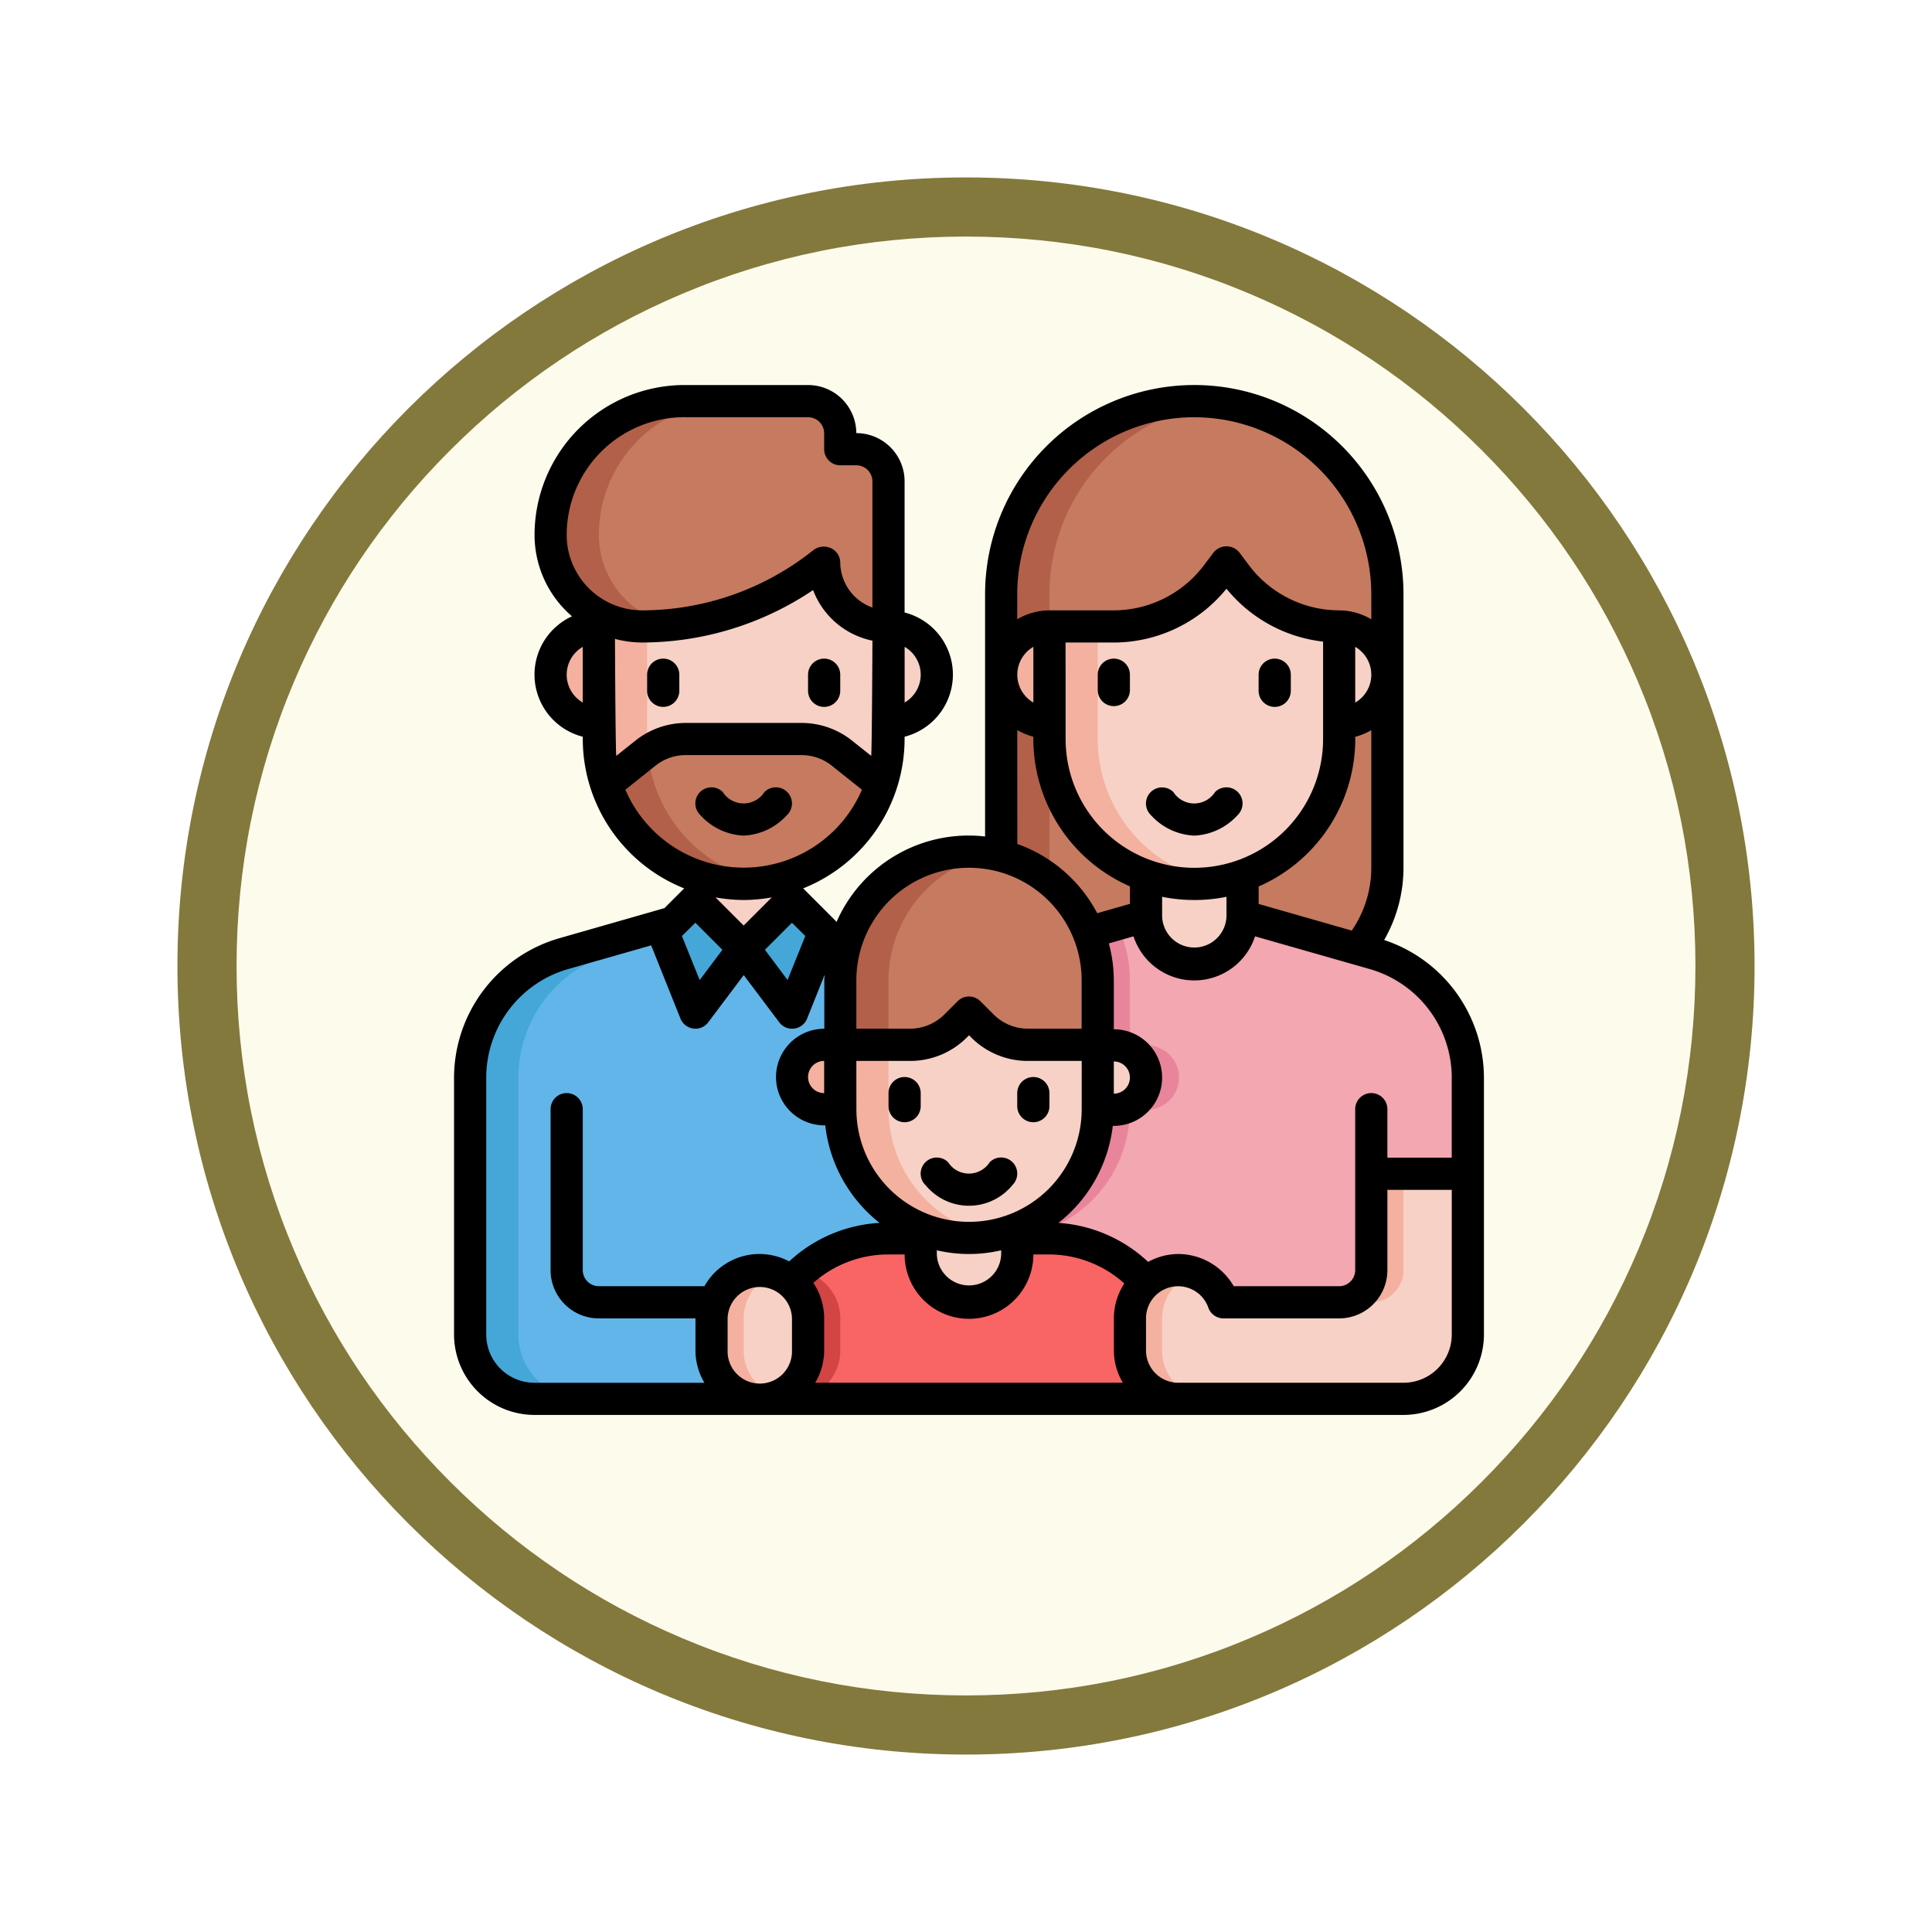 <svg xmlns="http://www.w3.org/2000/svg" xmlns:xlink="http://www.w3.org/1999/xlink" width="98" height="98" viewBox="0 0 98 98">
  <defs>
    <filter id="Trazado_982547" x="0" y="0" width="98" height="98" filterUnits="userSpaceOnUse">
      <feOffset dy="3" input="SourceAlpha"/>
      <feGaussianBlur stdDeviation="3" result="blur"/>
      <feFlood flood-opacity="0.161"/>
      <feComposite operator="in" in2="blur"/>
      <feComposite in="SourceGraphic"/>
    </filter>
    <clipPath id="clip-path">
      <path id="path8121" d="M0-682.665H48.414v48.414H0Z" transform="translate(0 682.665)"/>
    </clipPath>
  </defs>
  <g id="Grupo_1208154" data-name="Grupo 1208154" transform="translate(-1031 -1765.348)">
    <g id="Grupo_1207912" data-name="Grupo 1207912" transform="translate(840 -320.204)">
      <g id="Grupo_1207712" data-name="Grupo 1207712">
        <g id="Grupo_1207285" data-name="Grupo 1207285" transform="translate(0 344.552)">
          <g id="Grupo_1206883" data-name="Grupo 1206883" transform="translate(0 -209)">
            <g id="Grupo_1204569" data-name="Grupo 1204569" transform="translate(-81 -1890.336)">
              <g id="Grupo_1203962" data-name="Grupo 1203962" transform="translate(281 3846.336)">
                <g id="Grupo_1203498" data-name="Grupo 1203498" transform="translate(0)">
                  <g id="Grupo_1202589" data-name="Grupo 1202589">
                    <g id="Grupo_1172010" data-name="Grupo 1172010">
                      <g id="Grupo_1171046" data-name="Grupo 1171046">
                        <g id="Grupo_1148525" data-name="Grupo 1148525">
                          <g transform="matrix(1, 0, 0, 1, -9, -6)" filter="url(#Trazado_982547)">
                            <g id="Trazado_982547-2" data-name="Trazado 982547" transform="translate(9 6)" fill="#fdfbec">
                              <path d="M 40 78.5 C 34.802 78.5 29.76 77.482 25.015 75.475 C 20.43 73.536 16.313 70.76 12.776 67.224 C 9.24 63.687 6.464 59.57 4.525 54.985 C 2.518 50.24 1.5 45.198 1.5 40 C 1.5 34.802 2.518 29.76 4.525 25.015 C 6.464 20.43 9.24 16.313 12.776 12.776 C 16.313 9.24 20.43 6.464 25.015 4.525 C 29.76 2.518 34.802 1.5 40 1.5 C 45.198 1.5 50.24 2.518 54.985 4.525 C 59.57 6.464 63.687 9.24 67.224 12.776 C 70.76 16.313 73.536 20.43 75.475 25.015 C 77.482 29.76 78.5 34.802 78.5 40 C 78.5 45.198 77.482 50.24 75.475 54.985 C 73.536 59.57 70.76 63.687 67.224 67.224 C 63.687 70.76 59.57 73.536 54.985 75.475 C 50.24 77.482 45.198 78.5 40 78.5 Z" stroke="none"/>
                              <path d="M 40 3 C 35.004 3 30.158 3.978 25.599 5.906 C 21.193 7.77 17.236 10.438 13.837 13.837 C 10.438 17.236 7.77 21.193 5.906 25.599 C 3.978 30.158 3 35.004 3 40 C 3 44.996 3.978 49.842 5.906 54.401 C 7.77 58.807 10.438 62.764 13.837 66.163 C 17.236 69.562 21.193 72.23 25.599 74.094 C 30.158 76.022 35.004 77 40 77 C 44.996 77 49.842 76.022 54.401 74.094 C 58.807 72.23 62.764 69.562 66.163 66.163 C 69.562 62.764 72.23 58.807 74.094 54.401 C 76.022 49.842 77 44.996 77 40 C 77 35.004 76.022 30.158 74.094 25.599 C 72.23 21.193 69.562 17.236 66.163 13.837 C 62.764 10.438 58.807 7.77 54.401 5.906 C 49.842 3.978 44.996 3 40 3 M 40 -7.62939453125e-06 C 62.091 -7.62939453125e-06 80 17.909 80 40 C 80 62.091 62.091 80 40 80 C 17.909 80 -7.62939453125e-06 62.091 -7.62939453125e-06 40 C -7.62939453125e-06 17.909 17.909 -7.62939453125e-06 40 -7.62939453125e-06 Z" stroke="none" fill="#83793c"/>
                            </g>
                          </g>
                        </g>
                      </g>
                    </g>
                  </g>
                </g>
              </g>
            </g>
          </g>
        </g>
        <g id="g8115" transform="translate(215.793 2790.01)">
          <g id="g8117" transform="translate(0 -682.665)">
            <g id="g8119" clip-path="url(#clip-path)">
              <g id="g8125" transform="translate(-33.259 0.709)">
                <path id="path8127" d="M-338.457-377.826h-25.835v-25.108c5.31-7.679,37.755-5.416,25.835,25.108" transform="translate(364.292 406.667)" fill="#fbdf63"/>
              </g>
              <g id="g8129" transform="translate(-33.259 0.709)">
                <path id="path8131" d="M-338.457-377.826h-.619c6.164-24.728-15.887-30.6-25.216-24.374v-.734c5.31-7.679,37.755-5.416,25.835,25.108" transform="translate(364.292 406.667)" fill="#f9d11f"/>
              </g>
            </g>
          </g>
          <g id="g8265" transform="translate(0 -682.665)">
            <g id="g8267" clip-path="url(#clip-path)">
              <g id="g8273" transform="translate(-33.259 51.036)">
                <path id="path8275" d="M-338.457-377.654h-25.835v-25.1c5.31-7.676,37.755-5.413,25.835,25.1" transform="translate(364.292 406.481)" fill="#003343"/>
              </g>
              <g id="g8277" transform="translate(-33.259 51.036)">
                <path id="path8279" d="M-338.457-377.654h-.619c6.164-24.717-15.887-30.585-25.216-24.362v-.734c5.31-7.676,37.755-5.413,25.835,25.1" transform="translate(364.292 406.481)" fill="#002439"/>
              </g>
            </g>
          </g>
          <g id="g8281" transform="translate(0 -682.665)">
            <g id="g8283" clip-path="url(#clip-path)">
              <g id="g8289" transform="translate(17.066 51.014)">
                <path id="path8291" d="M-338.457-377.826h-25.835v-25.108c5.31-7.679,37.755-5.416,25.835,25.108" transform="translate(364.292 406.667)" fill="#ff7e50"/>
              </g>
              <g id="g8293" transform="translate(17.066 51.014)">
                <path id="path8295" d="M-338.457-377.826h-.619c6.164-24.728-15.887-30.6-25.216-24.374v-.734c5.31-7.679,37.755-5.416,25.835,25.108" transform="translate(364.292 406.667)" fill="#ff6247"/>
              </g>
              <g id="g8297" transform="translate(2.941 54.225)">
                <path id="path8299" d="M-233.028-131.751v15.573h-14.6c-12.2-25.649,14.6-34.273,14.6-15.573" transform="translate(250.816 141.808)" fill="#ffa68a"/>
              </g>
              <g id="g8301" transform="translate(2.941 54.225)">
                <path id="path8303" d="M-233.028-131.751c-.9-16.1-20.23-9.82-14.176,15.573h-.427c-12.2-25.649,14.6-34.273,14.6-15.573" transform="translate(250.816 141.808)" fill="#ff7e50"/>
              </g>
            </g>
          </g>
        </g>
      </g>
    </g>
    <g id="Layer_33" data-name="Layer 33" transform="translate(1054.031 1784.879)">
      <path id="Trazado_1052664" data-name="Trazado 1052664" d="M28.753,41.19v16.3H4.265A3.265,3.265,0,0,1,1,54.223V41.19a6.53,6.53,0,0,1,4.735-6.279L12.428,33h4.9l6.693,1.912A6.53,6.53,0,0,1,28.753,41.19Z" transform="translate(-0.184 -6.063)" fill="#62b5e8"/>
      <path id="Trazado_1052665" data-name="Trazado 1052665" d="M3.449,54.223V41.19a6.53,6.53,0,0,1,4.735-6.279L14.877,33H12.428L5.734,34.912A6.53,6.53,0,0,0,1,41.19V54.223a3.265,3.265,0,0,0,3.265,3.265H6.714A3.265,3.265,0,0,1,3.449,54.223Z" transform="translate(-0.184 -6.063)" fill="#44a7d8"/>
      <rect id="Rectángulo_419471" data-name="Rectángulo 419471" width="5" height="5" transform="translate(12.121 23.121)" fill="#f7d1c6"/>
      <path id="Trazado_1052666" data-name="Trazado 1052666" d="M43.8,1h0a9.8,9.8,0,0,1,9.8,9.8V24.672a6.53,6.53,0,0,1-6.53,6.53H40.53A6.53,6.53,0,0,1,34,24.672V10.8A9.8,9.8,0,0,1,43.8,1Z" transform="translate(-6.247 -0.184)" fill="#c67a60"/>
      <path id="Trazado_1052667" data-name="Trazado 1052667" d="M36.449,24.671V10.794a9.79,9.79,0,0,1,8.57-9.714A9.736,9.736,0,0,0,34,10.794V24.671a6.53,6.53,0,0,0,6.53,6.53h2.449A6.53,6.53,0,0,1,36.449,24.671Z" transform="translate(-6.247 -0.183)" fill="#b26049"/>
      <path id="Trazado_1052668" data-name="Trazado 1052668" d="M56.753,41.19V54.223a3.265,3.265,0,0,1-3.265,3.265H29V41.19a6.53,6.53,0,0,1,4.735-6.279L40.428,33h4.9l6.693,1.912A6.53,6.53,0,0,1,56.753,41.19Z" transform="translate(-5.328 -6.063)" fill="#f2a7b1"/>
      <path id="Trazado_1052669" data-name="Trazado 1052669" d="M43,28h4.9v4.081a2.449,2.449,0,0,1-2.449,2.449h0A2.449,2.449,0,0,1,43,32.081Z" transform="translate(-7.9 -5.144)" fill="#f7d1c6"/>
      <path id="Trazado_1052670" data-name="Trazado 1052670" d="M9,11H23.693v8.979a7.346,7.346,0,0,1-7.346,7.346h0A7.346,7.346,0,0,1,9,19.979Z" transform="translate(-1.654 -2.021)" fill="#f7d1c6"/>
      <path id="Trazado_1052671" data-name="Trazado 1052671" d="M11.449,19.979V11H9v8.979a7.306,7.306,0,0,0,8.571,7.236,7.342,7.342,0,0,1-6.122-7.236Z" transform="translate(-1.654 -2.021)" fill="#f4b19f"/>
      <path id="Trazado_1052672" data-name="Trazado 1052672" d="M23.4,24.3l-2-1.591A3.265,3.265,0,0,0,19.369,22H13.492a3.265,3.265,0,0,0-2.031.709l-2,1.591a7.346,7.346,0,0,0,13.948,0Z" transform="translate(-1.737 -4.042)" fill="#c67a60"/>
      <path id="Trazado_1052673" data-name="Trazado 1052673" d="M8.449,15h0v4.9h0A2.449,2.449,0,0,1,6,17.449H6A2.449,2.449,0,0,1,8.449,15Z" transform="translate(-1.102 -2.756)" fill="#f4b19f"/>
      <path id="Trazado_1052674" data-name="Trazado 1052674" d="M17.655,29.384a7.592,7.592,0,0,1-1.224.106A7.325,7.325,0,0,1,9.46,24.445l2-1.592a.49.49,0,0,1,.106-.073,7.336,7.336,0,0,0,6.089,6.6Z" transform="translate(-1.738 -4.185)" fill="#b26049"/>
      <path id="Trazado_1052675" data-name="Trazado 1052675" d="M2.449,0h0V4.9h0A2.449,2.449,0,0,1,0,2.449H0A2.449,2.449,0,0,1,2.449,0Z" transform="translate(24.488 17.142) rotate(180)" fill="#f7d1c6"/>
      <path id="Trazado_1052676" data-name="Trazado 1052676" d="M44.346,27.325h0A7.346,7.346,0,0,1,37,19.979V14.265h3.265a6.53,6.53,0,0,0,5.224-2.612l.49-.653.49.653a6.53,6.53,0,0,0,5.224,2.612h0v5.714A7.346,7.346,0,0,1,44.346,27.325Z" transform="translate(-6.798 -2.021)" fill="#f7d1c6"/>
      <path id="Trazado_1052677" data-name="Trazado 1052677" d="M39.449,20.714V15H37v5.714a7.306,7.306,0,0,0,8.571,7.236,7.342,7.342,0,0,1-6.122-7.236Z" transform="translate(-6.798 -2.756)" fill="#f4b19f"/>
      <path id="Trazado_1052678" data-name="Trazado 1052678" d="M36.449,15h0v4.9h0A2.449,2.449,0,0,1,34,17.449h0A2.449,2.449,0,0,1,36.449,15Z" transform="translate(-6.247 -2.756)" fill="#f4b19f"/>
      <path id="Trazado_1052679" data-name="Trazado 1052679" d="M2.449,0h0V4.9h0A2.449,2.449,0,0,1,0,2.449H0A2.449,2.449,0,0,1,2.449,0Z" transform="translate(47.344 17.142) rotate(180)" fill="#f7d1c6"/>
      <path id="Trazado_1052680" data-name="Trazado 1052680" d="M20.693,3.439V2.633A1.633,1.633,0,0,0,19.06,1H12.786A6.786,6.786,0,0,0,6,7.786H6a4.641,4.641,0,0,0,4.641,4.641h0a14.693,14.693,0,0,0,9.178-3.219l.057-.046h0a3.265,3.265,0,0,0,3.265,3.265h0V5.072a1.633,1.633,0,0,0-1.633-1.633Z" transform="translate(-1.102 -0.184)" fill="#c67a60"/>
      <path id="Trazado_1052681" data-name="Trazado 1052681" d="M8.449,7.786h0A6.786,6.786,0,0,1,15.235,1H12.786A6.786,6.786,0,0,0,6,7.786H6a4.641,4.641,0,0,0,4.641,4.641h0a14.646,14.646,0,0,0,1.539-.091A4.641,4.641,0,0,1,8.449,7.786Z" transform="translate(-1.102 -0.184)" fill="#b26049"/>
      <path id="Trazado_1052682" data-name="Trazado 1052682" d="M17.081,34.449,14.633,32,13,33.633l1.633,4.081Z" transform="translate(-2.389 -5.879)" fill="#44a7d8"/>
      <path id="Trazado_1052683" data-name="Trazado 1052683" d="M33.081,49.42a6.53,6.53,0,0,0,6.53-6.53v.028h.816a1.633,1.633,0,1,0,0-3.265h-.816V36.36a6.49,6.49,0,0,0-.659-2.844l-5.218,1.491A6.53,6.53,0,0,0,29,41.285v6.7A6.5,6.5,0,0,0,33.081,49.42Z" transform="translate(-5.328 -6.158)" fill="#e8859b"/>
      <path id="Trazado_1052684" data-name="Trazado 1052684" d="M18,34.449,20.449,32l1.633,1.633-1.633,4.081Z" transform="translate(-3.307 -5.879)" fill="#44a7d8"/>
      <rect id="Rectángulo_419472" data-name="Rectángulo 419472" width="4" height="5" transform="translate(24.121 41.121)" fill="#f7d1c6"/>
      <path id="Trazado_1052685" data-name="Trazado 1052685" d="M33.662,53.031H32.055v.791a2.449,2.449,0,0,1-2.449,2.449h0a2.449,2.449,0,0,1-2.449-2.449v-.791H25.5a6.53,6.53,0,0,0-6.53,6.53v1.607H40.192V59.561A6.53,6.53,0,0,0,33.662,53.031Z" transform="translate(-3.485 -9.743)" fill="#f96464"/>
      <path id="Trazado_1052686" data-name="Trazado 1052686" d="M24,37H37.06v6.53a6.53,6.53,0,0,1-6.53,6.53h0A6.53,6.53,0,0,1,24,43.53Z" transform="translate(-4.41 -6.798)" fill="#f7d1c6"/>
      <path id="Trazado_1052687" data-name="Trazado 1052687" d="M26.449,43.53V37H24v6.53a6.518,6.518,0,0,0,7.755,6.412A6.53,6.53,0,0,1,26.449,43.53Z" transform="translate(-4.41 -6.798)" fill="#f4b19f"/>
      <path id="Trazado_1052688" data-name="Trazado 1052688" d="M22.633,41h.816v3.265h-.816A1.633,1.633,0,0,1,21,42.633h0A1.633,1.633,0,0,1,22.633,41Z" transform="translate(-3.858 -7.533)" fill="#f4b19f"/>
      <path id="Trazado_1052689" data-name="Trazado 1052689" d="M1.633,0h.816V3.265H1.633A1.633,1.633,0,0,1,0,1.633H0A1.633,1.633,0,0,1,1.633,0Z" transform="translate(35.1 36.761) rotate(180)" fill="#f7d1c6"/>
      <path id="Trazado_1052690" data-name="Trazado 1052690" d="M37.06,38.8H33.515a3.265,3.265,0,0,1-2.309-.957l-.676-.676-.676.676a3.265,3.265,0,0,1-2.309.957H24V35.53A6.53,6.53,0,0,1,30.53,29h0a6.53,6.53,0,0,1,6.53,6.53Z" transform="translate(-4.41 -5.328)" fill="#c67a60"/>
      <path id="Trazado_1052691" data-name="Trazado 1052691" d="M23.076,59.095V57.462a2.449,2.449,0,0,0-1.924-2.389,6.509,6.509,0,0,0-2.183,4.863v.954a2.441,2.441,0,0,0,4.107-1.8Z" transform="translate(-3.485 -10.119)" fill="#d34444"/>
      <path id="Trazado_1052692" data-name="Trazado 1052692" d="M31.755,29.118A6.518,6.518,0,0,0,24,35.53V38.8h2.449V35.53a6.53,6.53,0,0,1,5.306-6.412Z" transform="translate(-4.41 -5.328)" fill="#b26049"/>
      <rect id="Rectángulo_419473" data-name="Rectángulo 419473" width="5" height="6" rx="2.5" transform="translate(13.121 45.121)" fill="#f7d1c6"/>
      <path id="Trazado_1052693" data-name="Trazado 1052693" d="M17.633,59.081V57.449a2.441,2.441,0,0,1,1.633-2.3,2.418,2.418,0,0,0-.816-.15A2.449,2.449,0,0,0,16,57.449v1.633a2.449,2.449,0,0,0,2.449,2.449,2.418,2.418,0,0,0,.816-.15A2.441,2.441,0,0,1,17.633,59.081Z" transform="translate(-2.94 -10.105)" fill="#f4b19f"/>
      <path id="Trazado_1052694" data-name="Trazado 1052694" d="M54.244,49.012V53.9a1.633,1.633,0,0,1-1.633,1.633H46.747A2.443,2.443,0,0,0,42,56.349v1.633a2.449,2.449,0,0,0,2.449,2.449H55.877a3.265,3.265,0,0,0,3.265-3.265V49.012Z" transform="translate(-7.717 -9.005)" fill="#f7d1c6"/>
      <path id="Trazado_1052695" data-name="Trazado 1052695" d="M58.265,53.9V49.012H56.633V53.9A1.633,1.633,0,0,1,55,55.532h1.633A1.633,1.633,0,0,0,58.265,53.9Z" transform="translate(-10.105 -9.005)" fill="#f4b19f"/>
      <path id="Trazado_1052696" data-name="Trazado 1052696" d="M43.633,59.081V57.449a2.442,2.442,0,0,1,1.64-2.3A2.415,2.415,0,0,0,44.449,55,2.449,2.449,0,0,0,42,57.449v1.633a2.449,2.449,0,0,0,2.449,2.449h1.633A2.449,2.449,0,0,1,43.633,59.081Z" transform="translate(-7.717 -10.105)" fill="#f4b19f"/>
      <path id="Trazado_1052697" data-name="Trazado 1052697" d="M47.18,28.151a7.369,7.369,0,0,0,.98-3.663V10.611a10.611,10.611,0,1,0-21.223,0V22.9a7.306,7.306,0,0,0-7.536,4.34.653.653,0,0,0-.05-.068l-1.633-1.633-.011-.007a8.17,8.17,0,0,0,5.147-7.578v-.116a3.25,3.25,0,0,0,0-6.3V4.888a2.449,2.449,0,0,0-2.449-2.449A2.449,2.449,0,0,0,17.958,0H11.684a7.611,7.611,0,0,0-7.6,7.6,5.444,5.444,0,0,0,1.9,4.132,3.25,3.25,0,0,0,.546,6.107v.116a8.17,8.17,0,0,0,5.147,7.578l-.011.007-.993.993L5.329,28.064A7.377,7.377,0,0,0,0,35.127V48.16a4.086,4.086,0,0,0,4.081,4.081H48.16a4.086,4.086,0,0,0,4.081-4.081V35.127A7.374,7.374,0,0,0,47.18,28.151Zm3.428,6.976v4.063H47.344V36.732a.816.816,0,1,0-1.633,0v8.163a.816.816,0,0,1-.816.816H39.549a3.265,3.265,0,0,0-2.817-1.633,3.221,3.221,0,0,0-1.524.4A7.346,7.346,0,0,0,30.659,42.5a7.341,7.341,0,0,0,2.756-4.921h.052a2.449,2.449,0,1,0,0-4.9V30.2a7.306,7.306,0,0,0-.252-1.877l1.251-.358a3.243,3.243,0,0,0,6.165,0l5.833,1.664A5.738,5.738,0,0,1,50.609,35.127ZM13.877,48.976V47.344a1.633,1.633,0,0,1,3.265,0v1.633a1.633,1.633,0,1,1-3.265,0Zm4.352-3.435A5.721,5.721,0,0,1,22.014,44.1h.842a3.265,3.265,0,0,0,6.53,0h.791A5.724,5.724,0,0,1,34,45.573a3.241,3.241,0,0,0-.53,1.77v1.633a3.213,3.213,0,0,0,.455,1.633H18.32a3.232,3.232,0,0,0,.454-1.633V47.344a3.247,3.247,0,0,0-.546-1.8ZM17.958,35.1a.816.816,0,0,1,.816-.816v1.633A.816.816,0,0,1,17.958,35.1Zm2.449-.816h2.729a4.054,4.054,0,0,0,2.886-1.2l.1-.1.1.1a4.054,4.054,0,0,0,2.886,1.2h2.729v2.449a5.714,5.714,0,0,1-11.428,0Zm13.06,1.66V34.311a.816.816,0,1,1,0,1.633Zm-7.346,8.135a7.323,7.323,0,0,0,1.633-.189v.189a1.633,1.633,0,0,1-3.265,0v-.189A7.323,7.323,0,0,0,26.121,44.079Zm3.265-27.973a1.633,1.633,0,0,1,0-2.826Zm1.633-3.045h2.449a7.382,7.382,0,0,0,5.714-2.73,7.386,7.386,0,0,0,4.9,2.683v4.944a6.53,6.53,0,0,1-13.06,0Zm15.509,1.633a1.633,1.633,0,0,1-.816,1.413V13.28A1.633,1.633,0,0,1,46.527,14.693Zm0,2.811v6.984a5.632,5.632,0,0,1-.992,3.183l-4.722-1.35v-.887a8.171,8.171,0,0,0,4.9-7.476v-.116a3.237,3.237,0,0,0,.816-.338Zm-8.979,8.617a8.149,8.149,0,0,0,1.633-.163v.98a1.633,1.633,0,0,1-3.265,0v-.98A8.149,8.149,0,0,0,37.548,26.121Zm0-24.488a8.99,8.99,0,0,1,8.979,8.979v1.27a3.232,3.232,0,0,0-1.633-.454,5.742,5.742,0,0,1-4.571-2.286l-.49-.653a.846.846,0,0,0-1.306,0l-.49.653a5.742,5.742,0,0,1-4.571,2.286H30.2a3.232,3.232,0,0,0-1.633.454v-1.27A8.99,8.99,0,0,1,37.548,1.633ZM28.569,17.5a3.237,3.237,0,0,0,.816.338v.116a8.171,8.171,0,0,0,4.9,7.476v.887l-1.659.474a7.378,7.378,0,0,0-4.054-3.512ZM20.407,30.2a5.714,5.714,0,0,1,11.428,0v2.449H29.106a2.465,2.465,0,0,1-1.731-.717l-.677-.677a.816.816,0,0,0-1.154,0l-.677.677a2.465,2.465,0,0,1-1.731.717H20.407Zm-2.59-2.252-.9,2.233L15.77,28.646l1.371-1.371ZM8.163,12.877a5.434,5.434,0,0,0,1.376.183A15.576,15.576,0,0,0,18.213,10.4a4.093,4.093,0,0,0,3.01,2.566s-.025,5.564-.063,5.844l-.986-.784a4.1,4.1,0,0,0-2.543-.886H11.754a4.1,4.1,0,0,0-2.539.886l-.986.784C8.188,18.529,8.163,12.877,8.163,12.877Zm15.509,1.815a1.633,1.633,0,0,1-.816,1.413V13.28A1.633,1.633,0,0,1,23.672,14.693ZM11.684,1.633h6.274a.816.816,0,0,1,.816.816v.806a.816.816,0,0,0,.816.816h.816a.816.816,0,0,1,.816.816v6.4A2.454,2.454,0,0,1,19.59,8.979a.816.816,0,0,0-.49-.713.873.873,0,0,0-.891.122,13.93,13.93,0,0,1-8.67,3.041A3.829,3.829,0,0,1,5.714,7.6a5.977,5.977,0,0,1,5.97-5.97Zm-5.97,13.06A1.633,1.633,0,0,1,6.53,13.28v2.826A1.633,1.633,0,0,1,5.714,14.693Zm2.977,5.835L10.228,19.3a2.449,2.449,0,0,1,1.526-.529h5.877a2.456,2.456,0,0,1,1.524.532l1.536,1.224a6.53,6.53,0,0,1-12,0Zm6,5.593a8.146,8.146,0,0,0,1.428-.133l-1.428,1.428-1.428-1.428A8.147,8.147,0,0,0,14.693,26.121Zm-2.449,1.154,1.371,1.371-1.153,1.537-.9-2.233ZM1.633,48.16V35.127a5.738,5.738,0,0,1,4.144-5.5L10,28.423l1.484,3.712a.816.816,0,0,0,.653.505.793.793,0,0,0,.105.011.816.816,0,0,0,.653-.327l1.8-2.394,1.8,2.394a.816.816,0,0,0,.653.327.793.793,0,0,0,.107-.007.816.816,0,0,0,.653-.505l.889-2.223c0,.1-.015.189-.015.287v2.449a2.449,2.449,0,0,0,0,4.9h.048a7.342,7.342,0,0,0,2.756,4.947A7.346,7.346,0,0,0,17,44.454,3.205,3.205,0,0,0,12.7,45.711H7.346a.816.816,0,0,1-.816-.816V36.732a.816.816,0,0,0-1.633,0v8.163a2.449,2.449,0,0,0,2.449,2.449h4.9v1.633a3.232,3.232,0,0,0,.454,1.633H4.081A2.449,2.449,0,0,1,1.633,48.16Zm48.976,0a2.449,2.449,0,0,1-2.449,2.449H36.715A1.637,1.637,0,0,1,35.1,48.976V47.344a1.627,1.627,0,0,1,3.162-.543.816.816,0,0,0,.769.543h5.864a2.449,2.449,0,0,0,2.449-2.449V40.823h3.265Z" transform="translate(0 0)"/>
      <path id="Trazado_1052698" data-name="Trazado 1052698" d="M41.633,18.593v-.776a.816.816,0,1,0-1.633,0v.776a.816.816,0,1,0,1.633,0Z" transform="translate(-7.349 -3.123)"/>
      <path id="Trazado_1052699" data-name="Trazado 1052699" d="M50.816,19.449a.816.816,0,0,0,.816-.816v-.816a.816.816,0,0,0-1.633,0v.816A.816.816,0,0,0,50.816,19.449Z" transform="translate(-9.187 -3.123)"/>
      <path id="Trazado_1052700" data-name="Trazado 1052700" d="M45.449,27.449a3.152,3.152,0,0,0,2.21-1.054A.816.816,0,1,0,46.5,25.241a1.254,1.254,0,0,1-2.111,0A.816.816,0,1,0,43.239,26.4,3.152,3.152,0,0,0,45.449,27.449Z" transform="translate(-7.9 -4.594)"/>
      <path id="Trazado_1052701" data-name="Trazado 1052701" d="M27.816,45.293a.816.816,0,0,0,.816-.816v-.66a.816.816,0,1,0-1.633,0v.66A.816.816,0,0,0,27.816,45.293Z" transform="translate(-4.961 -7.9)"/>
      <path id="Trazado_1052702" data-name="Trazado 1052702" d="M35.816,45.293a.816.816,0,0,0,.816-.816v-.66a.816.816,0,1,0-1.633,0v.66A.816.816,0,0,0,35.816,45.293Z" transform="translate(-6.431 -7.9)"/>
      <path id="Trazado_1052703" data-name="Trazado 1052703" d="M29.239,49.394a2.842,2.842,0,0,0,4.419,0A.816.816,0,1,0,32.5,48.241a1.254,1.254,0,0,1-2.111,0A.816.816,0,1,0,29.239,49.4Z" transform="translate(-5.328 -8.819)"/>
      <path id="Trazado_1052704" data-name="Trazado 1052704" d="M12.816,19.449a.816.816,0,0,0,.816-.816v-.816a.816.816,0,0,0-1.633,0v.816A.816.816,0,0,0,12.816,19.449Z" transform="translate(-2.205 -3.123)"/>
      <path id="Trazado_1052705" data-name="Trazado 1052705" d="M22.816,19.449a.816.816,0,0,0,.816-.816v-.816a.816.816,0,0,0-1.633,0v.816A.816.816,0,0,0,22.816,19.449Z" transform="translate(-4.042 -3.123)"/>
      <path id="Trazado_1052706" data-name="Trazado 1052706" d="M19.658,26.393A.816.816,0,1,0,18.5,25.239a1.254,1.254,0,0,1-2.111,0,.816.816,0,1,0-1.154,1.154,3.152,3.152,0,0,0,2.21,1.055,3.152,3.152,0,0,0,2.21-1.055Z" transform="translate(-2.756 -4.593)"/>
    </g>
  </g>
</svg>
